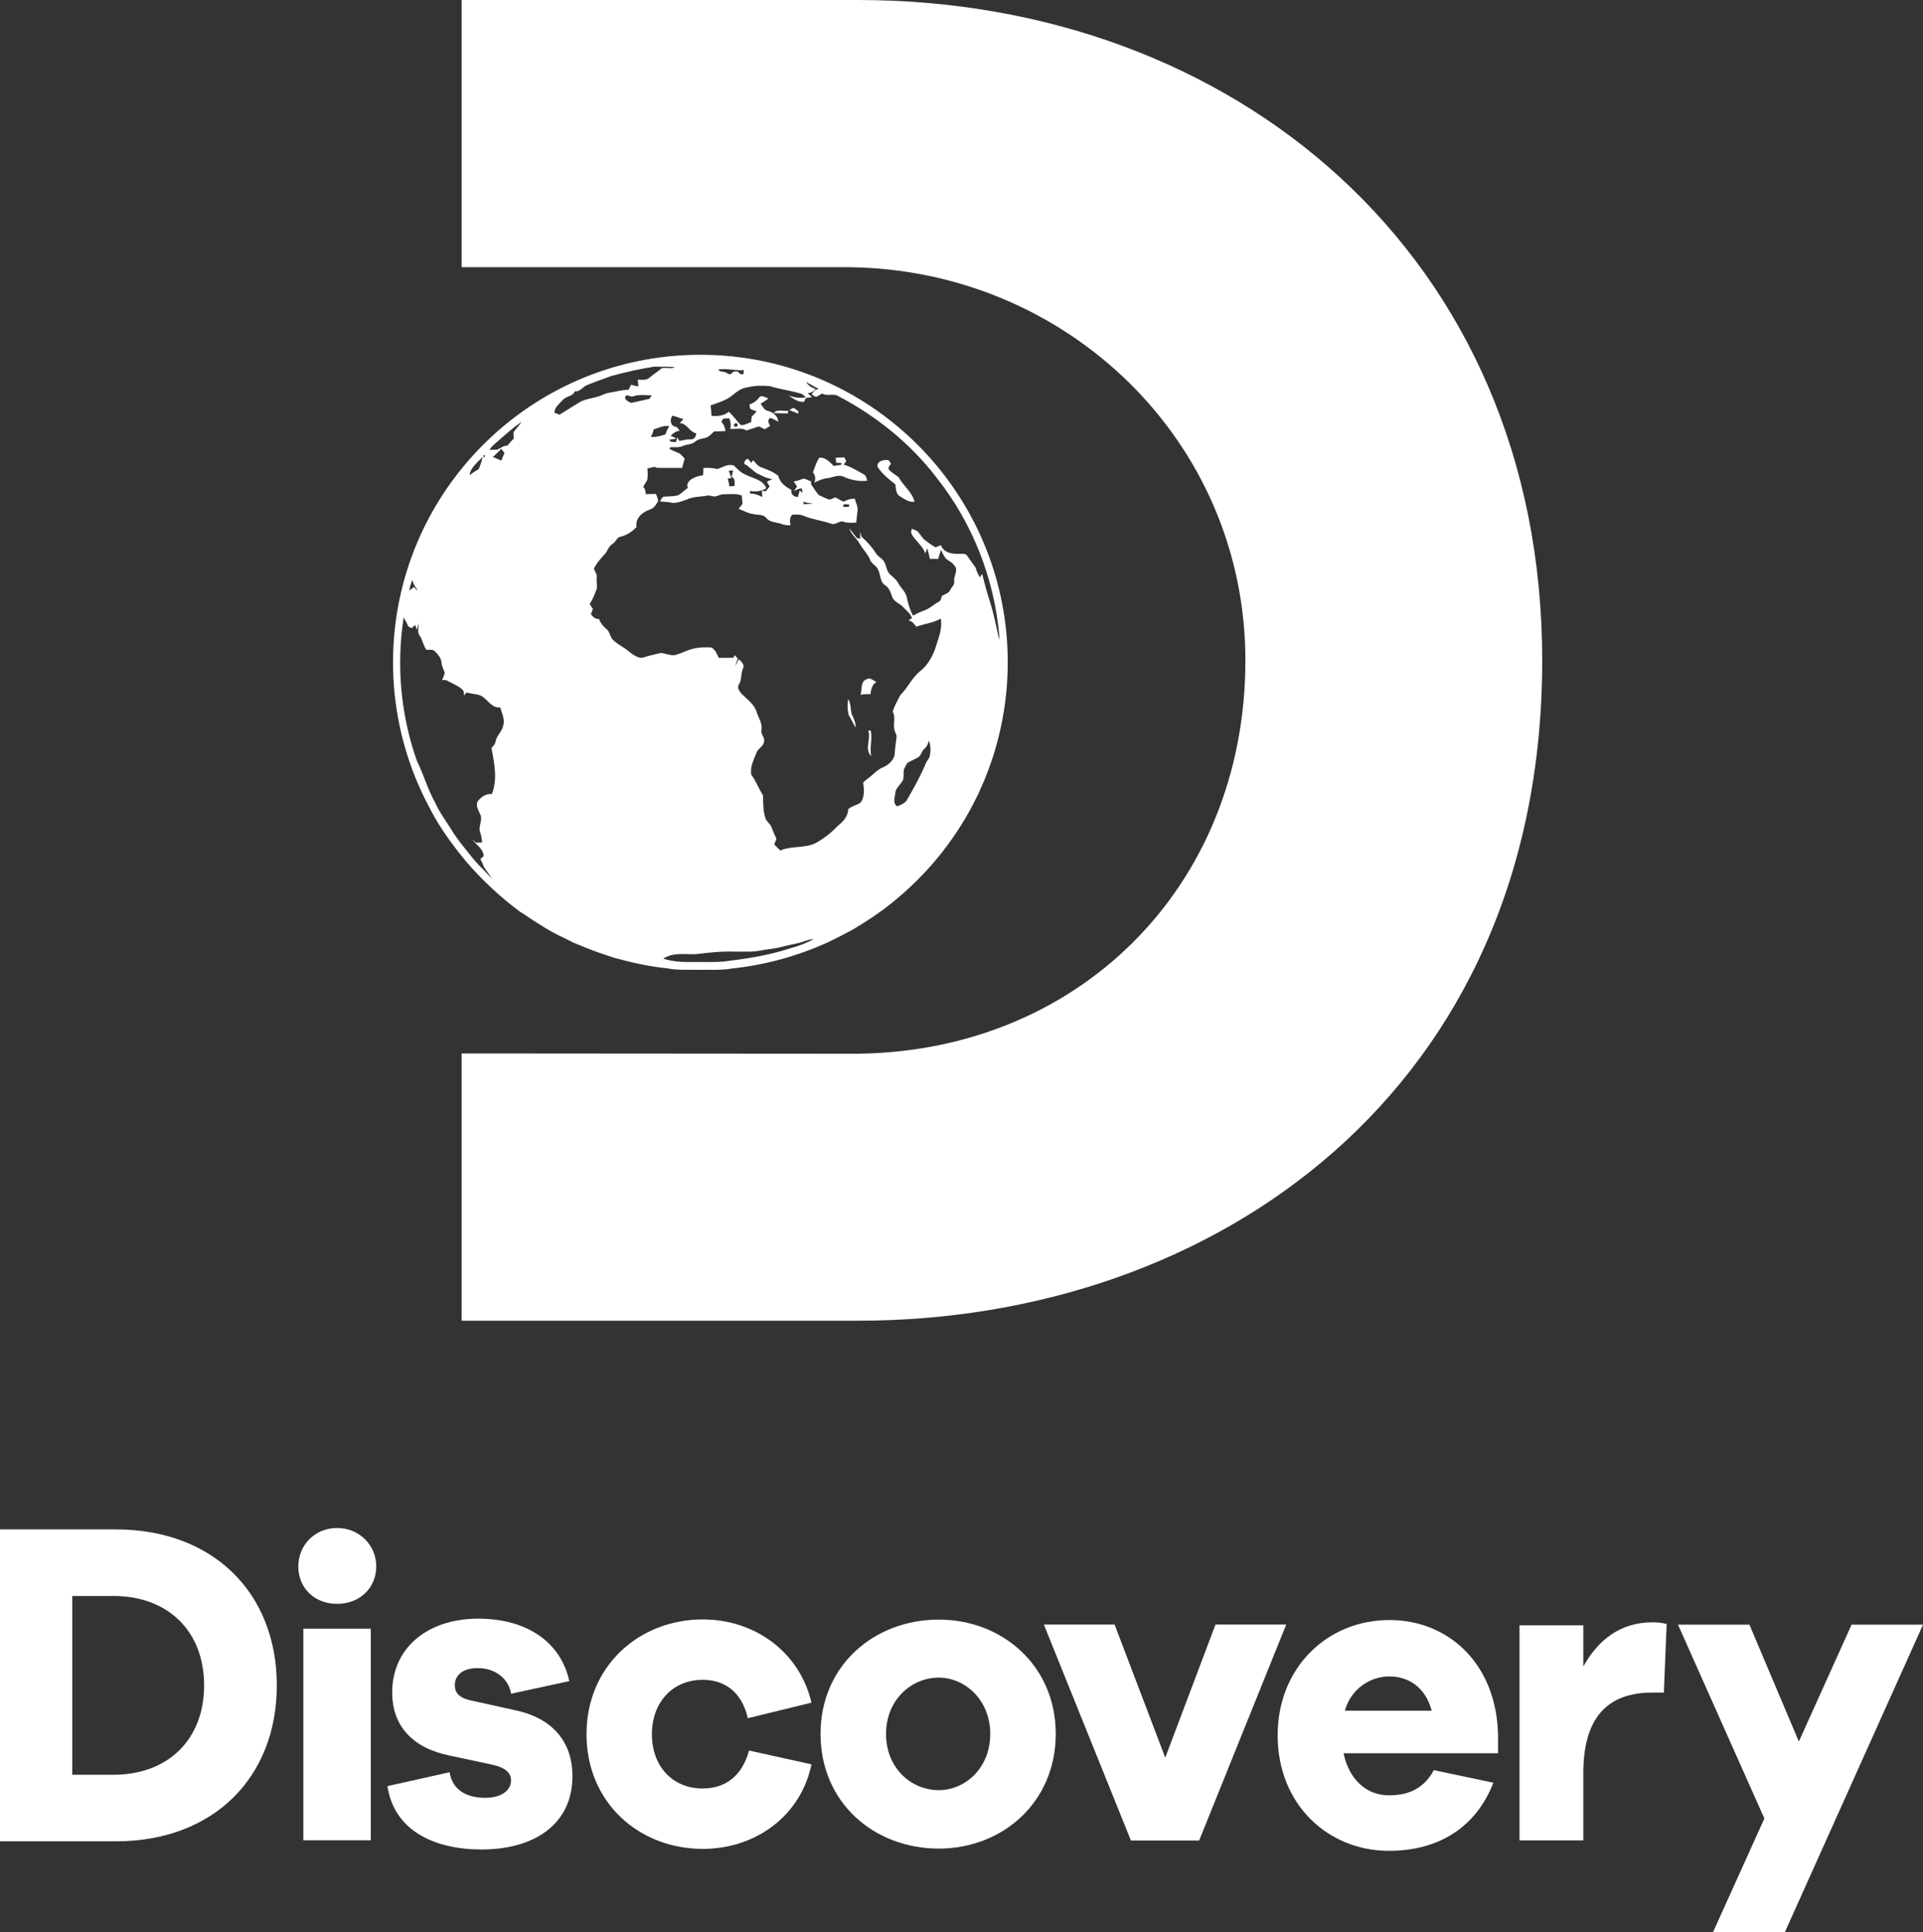 <?xml version="1.0" encoding="UTF-8"?>
<svg id="svg29" width="162.68pt" height="163.46pt" version="1.1" viewBox="0 0 162.68 163.46" xmlns="http://www.w3.org/2000/svg" xmlns:cc="http://creativecommons.org/ns#" xmlns:dc="http://purl.org/dc/elements/1.1/" xmlns:rdf="http://www.w3.org/1999/02/22-rdf-syntax-ns#">
 <rect x="0" y="0" width="162.68" height="163.46" fill="#333333" stroke="none"/>
 <g id="g1233" transform="translate(-134.38 -45.123)" fill="#fff">
  <g id="g861-9" transform="matrix(.11 0 0 .11 167.63 45.123)" fill="#fff">
   <path id="path900-8" d="m235.58 272.88c-0.192 3.8e-4 -0.383 8e-3 -0.574 9e-3 -7.316 0.041-14.553 0.415-21.697 1.107-1.075 0.058-2.146 0.157-3.211 0.333-118.17 13.08-210.1 113.36-210.1 235.09 0 0.147 3e-3 0.294 3e-3 0.441 3.6e-4 0.439 6e-3 0.878 0.009 1.317 0.004 0.579 0.009 1.157 0.018 1.734 0.01 0.693 0.022 1.386 0.038 2.079 0.01 0.438 0.023 0.875 0.035 1.312 0.019 0.664 0.038 1.327 0.063 1.991 0.027 0.731 0.06 1.46 0.094 2.188 0.014 0.302 0.023 0.604 0.038 0.905 0.002 0.038 0.004 0.076 6e-3 0.114 0.014 0.285 0.033 0.568 0.048 0.853 0.094 1.755 0.205 3.509 0.338 5.262 0.067 0.884 0.141 1.768 0.218 2.651 0.011 0.123 0.02 0.246 0.031 0.369 0.04 0.45 0.086 0.9 0.129 1.351 0.063 0.669 0.126 1.338 0.195 2.005 0.011 0.105 0.023 0.209 0.034 0.313 0.101 0.966 0.208 1.931 0.321 2.893 0.002 0.014 3e-3 0.027 0.004 0.041 0.37 3.157 0.811 6.292 1.304 9.41 4.144 26.219 12.594 51.002 24.602 73.608 6.257 12.576 14.241 24.161 22.891 35.19 1.846 2.354 3.712 4.692 5.609 6.999 12.3 14.37 26.23 27.31 41.36 38.65 1.765 1.103 3.515 2.234 5.262 3.371 3.724 2.562 7.517 5.029 11.391 7.378 4.463 2.813 9.003 5.497 13.758 7.811 0.277 0.111 0.551 0.229 0.826 0.344 2.4 1.232 4.832 2.414 7.279 3.565 0.846 0.454 1.69 0.914 2.534 1.371 1.611 0.664 3.232 1.306 4.85 1.956 6.516 2.797 13.186 5.303 19.988 7.515 2.148 0.745 4.301 1.475 6.463 2.18 13.51 3.77 27.239 6.82 41.219 8.2 6.878 1.464 13.899 1.077 20.886 1.122 1.506 0.029 3.015 0.046 4.528 0.046 1.642 0 3.279-0.021 4.913-0.054 6.401 0.086 12.809 0.207 19.124-0.955 25.82-2.66 51.161-9.7 74.741-20.49 0.552-0.301 1.112-0.588 1.668-0.88 3.659-1.722 7.266-3.534 10.819-5.435 0.012-7e-3 0.024-0.013 0.037-0.019 3.456-1.748 6.861-3.588 10.094-5.725 5.448-3.27 10.757-6.748 15.908-10.434 3.129-2.139 6.192-4.371 9.102-6.807 0.983-0.796 1.96-1.599 2.934-2.407 8.494-6.938 16.492-14.459 23.944-22.496 0.122-0.132 0.246-0.262 0.368-0.394 9.751-10.564 18.553-22.015 26.268-34.226 2.722-4.263 5.299-8.618 7.693-13.072 1.618-2.966 3.165-5.976 4.658-9.018 1.022-1.749 1.829-3.597 2.597-5.464 1.065-2.318 2.099-4.652 3.091-7.009 0.152-0.288 0.295-0.581 0.457-0.864 0.111-0.382 0.238-0.759 0.36-1.137 6.621-16.16 11.505-33.215 14.421-50.934 0.037-0.226 0.076-0.452 0.113-0.678 0.495-3.062 0.942-6.139 1.318-9.239 7e-3 -0.06 0.015-0.119 0.022-0.179 0.185-1.537 0.358-3.078 0.514-4.625 0.016-0.157 0.03-0.315 0.046-0.472 0.121-1.229 0.232-2.461 0.334-3.696 0.035-0.417 0.07-0.834 0.103-1.251 0.099-1.269 0.188-2.541 0.267-3.816 0.031-0.499 0.057-0.998 0.085-1.497 0.052-0.953 0.099-1.908 0.141-2.864 0.025-0.592 0.051-1.183 0.072-1.775 0.04-1.115 0.07-2.232 0.095-3.35 0.011-0.476 0.02-0.951 0.028-1.427 0.02-1.281 0.034-2.563 0.034-3.85v-0.208c-2.3e-4 -0.171 0-0.342 0-0.513-0.363-121.69-92.579-221.77-210.91-234.46-0.594-0.073-1.188-0.152-1.783-0.221-0.271-0.02-0.542-0.028-0.813-0.042-7.524-0.723-15.15-1.097-22.863-1.097-0.159 0-0.317 2e-3 -0.476 3e-3 -0.103 5e-5 -0.207-3e-3 -0.31-3e-3zm-34.387 9.1c5.21 0.25 10.48-0.27 15.65 0.51-3.21 1.35-6.71 0.04-10 0.65-3.16 2.55-6.589 4.739-9.649 7.409-2.45 2.28-5.99 1.35-9.01 1.51 0.23 1.66 0.44 3.32 0.58 5-1.98-0.01-3.861-0.559-5.691-1.169-0.62 1.3-1.259 2.58-1.879 3.87-4.99 0.06-9.789 1.549-14.689 2.279-2.83 0.34-5.351 1.72-7.98 2.71-4.63 1.48-9.58 2.01-14.03 4.019-5.47 3.36-10.959 6.71-16.359 10.16-1.3-0.52-2.63-0.98-3.93-1.44-0.23-4.25 3.799-6.809 6.259-9.729 2.47-3.26 7.99-2.66 9.35-6.85 3.87 0.73 5.94-3.28 9.12-4.61 6.3-2.58 12.72-4.83 19.11-7.16 10.92-2.93 21.969-5.48 33.149-7.16zm52.601 1.929c5.316-0.104 10.584 1.272 15.93 0.76-0.08 1.07-0.151 2.15-0.211 3.23-0.87-0.09-1.73-0.16-2.58-0.22-1.31-2.33-4.67-2.82-6.4-0.68-1.49 2.09-3.441-0.16-5.161-0.68-1.73-0.8-4.279-0.041-5.269-2.061 1.234-0.223 2.463-0.326 3.69-0.35zm63.8 9.831c3.29 1.74 6.42 3.77 9.79 5.36-2.46 0.54-4.37 2.01-5.37 4.34 1.03 0.67 2.101 1.3 3.211 1.89 1.69-0.75 3.229-1.779 4.849-2.689 3.88 2.52 8.741-0.461 12.561 2.159 29.13 15.29 55.41 36.43 75.42 62.64 27.55 34.68 44.379 77.691 48.199 121.78-0.01 1.01-0.029 2.039-0.04 3.069-2.26-10.06-4.141-20.22-7.351-30.04-2.17-6.9-4.1-13.86-5.82-20.88-0.44 0.68-1.329 2.041-1.77 2.731-1.32-2.35-2.55-4.741-3.18-7.361-2.11-3.01-4.3-5.96-6.36-9-1.38-2.5-4.401-1.61-6.71-1.74-5.26 0.25-11.699-1.03-13.629-6.63-1.44 0.49-2.85 1.021-4.23 1.601-2.67-1.48-5.12-3.301-7.56-5.111-2.79-1.91-4.12-5.199-6.54-7.469-1.34-0.68-2.749-1.18-4.119-1.74-0.2 1.29-0.89 2.69-0.18 3.97 2.78 5.55 8.65 8.9 10.5 15.04 0.5-1.31 1.029-2.599 1.589-3.889 0.77 2.66 1.44 5.35 1.98 8.08 2.12 0.03 4.26 0.03 6.41 0.05 0.69-2.35 1.43-4.69 2.12-7.04 1.57 3.02 2.7 6.67 5.95 8.35 2.37 1.21 4.269 3.18 5.569 5.5 0.83 3.64-1.71 6.84-1.37 10.4 0.59 2.68-2 4.409-3 6.639-1.13 2.68-4.22 3.311-6.52 4.651-0.3 1.7-0.67 3.639-2.36 4.519-3.75 1.85-6.68 5.061-10.67 6.451-3.14 1.08-6.119 2.55-9.029 4.14-2.42-4.05-3.511-8.74-4.661-13.26-0.62-4.86-4.8-7.961-6.98-12.081-1.45-2.81-4.23-4.449-6.35-6.669-2.83-2.76-2.33-7.22-4.77-10.21-1.71-2.31-4.61-3.461-5.99-6.031-2.91-4.63-6.68-8.66-10.73-12.3-0.51-1.25-0.85-2.559-1.23-3.829 0.05 1.67 0.09 3.35 0.12 5.03-0.61-0.05-1.839-0.14-2.449-0.19-2.14-2.42-3.951-5.11-5.991-7.61 1.4 4.85 5.821 7.749 8.101 12.079 2.36 4.15 5.96 7.52 7.83 11.96 1.01 3.46 5.18 4.551 6.29 7.991 1.97 3.8 1.23 9.109 5.21 11.689 3.12 1.91 4.301 5.37 5.391 8.65 1.27 4.14 5.989 5.32 8.689 8.31 2.36 2.62 5.65 4.81 6.65 8.37-0.86 0.68-1.76 1.29-2.65 1.9 2.93 0.18 4.259 2.86 6.149 4.71 6.12-2.32 12.981-2.869 18.661-6.239 1.51 8.46-2.32 16.329-4.63 24.239-2.5 6.25-6.061 12.34-11.521 16.44-6.12 5.1-9.299 12.631-14.909 18.161-2.07 4.18-4.701 8.26-5.851 12.79 2.24 4.1 0.491 8.63 1.081 13.03 0.19 2.11 1.709 3.85 1.869 5.96-0.47 4-1 8.009-1.4 12.019 0.23 5.44-4.359 9.84-9.069 11.77-4.53 1.79-7.56 5.74-11.44 8.48-1.37 1.1-2.999 2.04-3.839 3.64 0.89 4.9 1.179 10.351-1.69 14.701-2.85 2.55-7.19 2.7-9.82 5.519-0.03 5.44-4.019 9.579-8.049 12.719-4.87 5.3-10.64 9.691-16.91 13.191-8.49 4.27-18.551 1.899-27.141 5.729-1.64-1.54-3.269-3.07-4.759-4.73 0.57-1.41 1.22-2.789 1.72-4.229-1.12-2.8-2.65-5.42-3.52-8.31-0.84-3.05-4.02-4.64-4.96-7.63-1.77-5.63-1.8-11.62-1.8-17.44-3.33-5.12-5.381-10.95-9.021-15.87-1.29-5.78 1.83-11.349 3.8-16.639 1.12-3.58 5.491-5.059 5.991-8.919 0.78-3.23-2.78-5.661-2.07-8.931 1.04-4.86-2.131-9.09-3.571-13.51-1.74-6.3-7.459-9.989-11.779-14.439-1.56-1.95-3.66-4.68-1.91-7.16 2.32-3.65 1.319-8.16 3.069-12.05 1.5-3.11-1.119-5.421-3.239-7.251-0.94 1.78-1.69 3.65-2.71 5.38 0.5-2.03 1.269-3.98 1.969-5.95-0.84-0.85-1.649-1.7-2.429-2.58-0.22 0.51-0.681 1.53-0.911 2.041-3.77-0.01-7.54 0.01-11.31 0.06-1.29-2.96-2.61-6.18-5.47-7.96-6.29-0.45-12.819-0.031-18.719 2.339-3.45 1.25-6.751 3.06-10.411 3.62-3.35-0.05-6.52-1.34-9.81-1.8-4.8 1.04-9.579 2.24-14.269 3.71-4.01 0.33-7.361-2.559-10.381-4.809-4.15-3.63-9.58-5.681-13.15-9.971-1.47-2.49-1.929-5.669-4.359-7.509-2.45-2.02-4.399-4.561-5.519-7.531-2.79 0.26-4.62-1.64-6.24-3.62 0.47-1.38 1-2.75 1.56-4.09-0.83-1.28-1.681-2.54-2.521-3.8 2.56-3.7 4.08-7.961 5.61-12.161 0.18-2.87-0.47-5.72-0.18-8.59 0.36-2.4-1.51-4.31-2.12-6.51 2.29-4.56 5.83-8.381 9.24-12.141 1.45-2.5 2.58-5.35 5.19-6.92 2.54-1.35 3.031-5.06 6.141-5.48 4.79-1.09 8.849-3.98 12.239-7.43-1.4-6.52 4.611-11.65 10.261-13.44 3.08-0.97 4.93-3.869 6.28-6.609-0.12-1.89-1.071-3.59-1.601-5.36-2.64-0.02-5.259 0.069-7.879 0.139-0.2-2.03-0.29-4.2-2.01-5.58 1-1.79 2.139-3.51 3.149-5.3 0.48-2.94 0.36-5.961 0.11-8.921 1.81-0.3 3.611-0.71 5.391-1.21l2 0.76c6.43 0.17 12.871 0.011 19.311 0.091 0.62-2.42 1.32-4.81 1.96-7.22-1.23-1.28-2.381-2.651-3.741-3.791-2.57-1.36-5.469-2.059-7.879-3.719 0.05-0.26 0.14-0.78 0.19-1.04 3.26-0.53 6.73 0.439 9.81-1.061 3.17-1.37 7.01-1.07 9.74-3.4 2.44-2.28 5.949-2.179 8.959-3.199 2.11-1.19 3.81-2.97 5.55-4.63 2.86-0.07 5.741-0.169 8.621-0.259-0.04-2.71-1.14-5.211-3.07-7.081 0.36-0.63 1.08-1.879 1.44-2.509 1.56-0.08 3.129-0.171 4.71-0.261 1.02 2.6 1.501 5.381 0.681 8.111 4.15 0.4 8.79-1.19 12.53 1.22 3.08-0.97 6.159-2.011 9.249-2.991 1.8-0.1 3.09 1.91 4.96 1.92 1.36-0.71 2.621-1.61 3.951-2.42-0.99-1.79-2.37-4.699-0.011-6.029 2.34 0.2 4.19 1.89 6.34 2.71-0.27-4.21-4.13-7.331-8.03-8.241-2.91-0.45-3.92-3.469-5.61-5.439 2.07-1.28 4.08-2.66 6.06-4.09-2.1-0.73-4.169-2.14-6.479-1.61-2.01 2.94-4.72 5.11-8.15 6.17 0.3 1.12 0.11 2.47 0.86 3.45 1.47 0.85 3.101 1.349 4.701 1.979-1.29 1.35-2.661 2.641-3.851 4.071-0.22 1.38-0.3 2.779-0.41 4.179-2.61 0.76-5.069 2.441-7.859 2.221-3.31-3.25-5.801-7.24-9.331-10.27-3.7 3.13-8.639 3.63-13.279 3.12-0.14-2.69-0.411-5.37-0.671-8.04 5.26-1.85 10.691-3.47 15.371-6.62 3.92-3.21 8.11-6.87 13.39-7.31 5.49-1.34 11.21-1.371 16.8-0.831 7.76 2.39 15.859 3.35 23.629 5.71 1.77 0.25 2.68 1.91 4.05 2.9-4.56 0.89-9.091 0.03-13.421-1.4 3.76 2.13 7.291 5.47 11.971 4.79 0.52-0.98 1.04-1.97 1.57-2.95 1.5-0.17 3.02-0.349 4.54-0.549-1.05-1.13-2.23-2.08-3.28-3.18 2.5-0.04 4.509-1.22 6.149-3.07-3.06-1.04-5.759-2.71-7.419-5.53zm-125.89 10.096c2.397-6e-3 4.814 0.195 7.179 0.255-0.42 0.68-1.279 2.04-1.699 2.71-4.72 0.91-9.371 2.149-14.051 3.089-2.05-0.99-4.779-1.9-4.699-4.66 1.52-2.78 4.029 0.62 6.21-0.41 2.285-0.765 4.663-0.978 7.061-0.984zm23.219 15.875c2.85 0.7 5.561 1.879 8.411 2.629-0.93 1.07-1.921 2.07-2.871 3.11 5.5 0.12 7.441 6.65 12.621 7.86 0.15 2.39-1.601 4.89-4.181 4.66-3-0.1-5.91 0.571-8.82 1.181-0.44-0.94-0.87-1.881-1.31-2.801-0.42 1.23-0.84 2.46-1.26 3.7-0.92-0.06-2.78-0.17-3.711-0.23-0.5-0.56-1.02-1.089-1.56-1.589 1.87-0.25 3.75-0.451 5.64-0.781-1.35-1.03-2.861-1.75-4.46-2.19 1.99-1.93 4.08-3.819 7.05-3.879-1.01-1.22-1.69-2.921-3.4-3.211-3.89-0.62-4.41-5.819-2.15-8.46zm-115.92 4.61c-1.97 2.83-4.36 5.32-6.34 8.13-0.03 1.59 0.12 3.17 0.22 4.769-1.73 1.83-3.401 3.721-5.051 5.621-2.97-0.23-5.18 1.97-7.74 3.04-2 0.16-3.999 0.07-5.979 0.01 1.06-1.4 2.18-2.76 3.51-3.91 6.94-6.1 13.781-12.36 21.381-17.66zm164.92 1.21c1.331 0.076 1.647 2.433 0.011 2.66-1.83 0.7-2.5-2.27-0.64-2.54 0.229-0.095 0.44-0.131 0.63-0.12zm-53.824 2.096c0.77-0.015 1.556 0.056 2.364 0.243-1.25 1.94-2.319 3.981-2.909 6.221-3.64 1.23-7.391 2.3-11.27 1.96 0.97-1.85 1.799-3.761 2.219-5.821 3.226-0.853 6.26-2.538 9.596-2.603zm-126.85 17.534c0.78 1.13 1.599 2.24 2.449 3.34-0.88 1.89-1.659 3.82-2.459 5.75-2.16-0.93-4.321-1.851-6.481-2.731 2.22-2.06 4.511-4.059 6.491-6.359zm-12.99 4.913c1.408-0.258-0.638 3.475-0.831 0.387 0.357-0.231 0.629-0.35 0.831-0.387zm-1.31 1.317c-0.83 3.26-1.66 6.58-3.19 9.58-2.46 1.32-4.791 2.84-6.951 4.6 0.81-6.15 6.251-9.9 10.141-14.18zm-54.081 94.56c0.54 3.26 2.46 5.859 4.38 8.439-1.26-0.75-2.239-1.819-3.149-2.919-1.23 0.9-2.43 1.821-3.64 2.731 0.44-2.85 1.38-5.57 2.41-8.25zm-6.65 28.749c0.93 2.42 2.62 4.46 3.34 6.99 0.9 0.48 1.801 0.98 2.701 1.49 0.93-0.85 1.87-1.7 2.82-2.53 0.33 1.23 0.71 2.46 1.14 3.68 0.52-1.69 1.049-3.369 1.589-5.039-0.06 3.16-1.32 6.679 0.58 9.549 2.46 3.35 2.781 7.7 5.341 11.02 2.24 0.09 4.98-0.75 6.64 1.28 2.21 2.29 4.599 4.891 4.869 8.221 0.16 2.85 1.55 5.359 2.48 8-0.32 2.01-1.21 3.861-1.97 5.731 1.39 0.04 2.971-0.361 4.191 0.579 3.73 2.26 8.099 3.51 11.279 6.65 1.51 1.07 1.161 3.101 1.411 4.711 0.84-1.01 1.45-2.9 3.12-2.15 4.01 1.32 8.839 0.579 12.089 3.719 3.85 3.04 6.9 8.161 12.57 7.481 1.31 4.54 3.811 9.21 2.351 14.03-0.85 4.54-5.051 7.509-5.871 12.059-0.35 2.09-1.8 3.651-3.16 5.181 2.17 11.58 4.731 23.99 0.311 35.36-4.21-0.45-7.951 2.01-10.531 5.12-2.49 3.43 0.19 7.34 1.57 10.61 2.18 4.48-1.91 9.35 0 13.9 0.86 2.45 1.15 5.05 1.46 7.62-1.6 0.06-3.2 0.12-4.79 0.19-0.89-0.92-1.8-1.81-2.77-2.6 2.87 4.31 8.549 7.25 8.739 12.94-0.88 0.77-1.76 1.54-2.64 2.3 1.25 1.97 2.16 4.119 2.96 6.319 2.18 2.86 4.179 5.861 6.079 8.921-4.22-4.99-9.12-9.34-13.43-14.25-5.44-6.86-11.16-13.521-16.05-20.801-4.71-7.96-10.509-15.29-14.329-23.76-5.68-10.16-8.77-21.469-13.9-31.879-12.52-35.26-16.021-73.691-10.191-110.64zm404.01 94.891c1 3.55 1.54 7.229 0.69 10.879 0.04 2.69-2.389 4.319-3.179 6.729-4.01 9.57-9.051 18.67-14.241 27.63-1.5 3.03-4.86 4.04-7.66 5.43-4.09-2.68-1.589-7.639-1.409-11.509 1.07-3.47 4.34-5.74 5.87-9.01 0.65-2.67 0.05-5.48 0.69-8.15 0.72-1.66 1.629-3.25 2.569-4.8 2.69-1.61 5.681-2.679 8.351-4.339 2.35-1.47 2.489-4.721 4.629-6.431 2.06-1.58 2.88-4.069 3.69-6.429zm-88.699 152.66c-7.99 4.76-17.21 6.811-26.01 9.54-12.58 3.43-25.471 5.64-38.411 7.16-9.6 1.57-19.359 0.809-29.039 0.959-7.49 0.19-15.09-0.249-22.26-2.549 7.47-5.08 16.849-3.1 25.289-3.48 9.93-1.27 19.93-2.26 29.96-1.92 6.33-0.18 12.74 0.479 19-0.77 5.81-1.17 11.789-1.409 17.499-3.059 5.6-1.54 11.431-2.221 16.931-4.191 2.27-0.82 4.61-1.44 7.04-1.69z" color="#000000" color-rendering="auto" dominant-baseline="auto" image-rendering="auto" shape-rendering="auto" solid-color="#000000" style="font-feature-settings:normal;font-variant-alternates:normal;font-variant-caps:normal;font-variant-ligatures:normal;font-variant-numeric:normal;font-variant-position:normal;isolation:auto;mix-blend-mode:normal;paint-order:stroke fill markers;shape-padding:0;text-decoration-color:#000000;text-decoration-line:none;text-decoration-style:solid;text-indent:0;text-orientation:mixed;text-transform:none;white-space:normal"/>
   <g id="g926-8" transform="translate(-648.93 -34.59)">
    <g id="g911-6" fill="#fff">
     <path id="path45-3" d="m953.6 349.95c1.09-0.58 2.21-1.13 3.33-1.68 1.16 0.82 2.35 1.61 3.56 2.39 0.03 0.53 0.09 1.59 0.12 2.12-2.35-0.93-4.64-1.99-7.01-2.83z"/>
     <path id="path47-9" d="m941.7 352.23c2.59-3.17 7.38-1.14 10.95-1.71l0.04 2.02c-3.67-0.05-7.35 0.02-10.99-0.31z"/>
     <path id="path49-4" d="m976.78 386.61c4.51-0.5 8.17 3.41 11.07 6.42 1.88-0.45 3.81-0.68 5.75-0.87 0.04-0.36 0.11-1.07 0.15-1.43-1.37-0.09-2.74-0.18-4.08-0.26-0.07-0.96-0.2-2.9-0.26-3.87 2.2-0.06 4.42-0.14 6.64-0.2 0.36 0.75 1.07 2.26 1.43 3.01-0.7 0.84-1.38 1.7-2.06 2.54 5.49 1.49 10.3 4.66 15.26 7.35 2.02 0.87 2.41 3.12 2.95 5.03-6.17 0.78-12.34-0.48-17.97-2.99-4.17-2.08-8.48 0.52-12.66 1.07-3.52 0.34-6.76 1.76-9.87 3.33 0.75-2.79 0.74-5.55-1.29-7.82 1.48-3.83 2.54-7.91 4.94-11.31z"/>
     <path id="path51-8" d="m918.97 391.39c0.06-1.95 0.96-3.43 2.92-3.91 0.89 0.97 1.63 2.05 2.47 3.11 0.39-0.51 1.16-1.54 1.55-2.05 1.46 1.69 2.82 3.53 4.67 4.83 4.99 2.1 10.6 3.69 14.7 7.3 1.04 5.27 5.66 8.32 10.01 10.78-0.71 3.24 1.91 5.32 4.93 5.45 0.45-1.72 0.95-3.43 1.49-5.12 0.56 0.5 1.67 1.5 2.23 2-0.22-1.2-0.44-2.4-0.67-3.58-2.22 0.26-4.25 1.12-6.2 2.15 0.86-1.1 1.75-2.19 2.52-3.35-0.64-1.53-1.64-2.84-2.61-4.14 2.11-0.17 4.11-0.85 6.08-1.61 2.53-1.4 4.89 1 7.33 1.57-0.01 0.79 0.01 1.58 0.06 2.38 2.07 2.73 3.67 5.82 6.08 8.3 2.24 1.05 4.55 1.96 6.81 2.99 1.95 1.01 3.72-0.74 5.51-1.32 2.46 0.65 4.43 2.87 6.9 3.17 2.61-1.46 5.37-2.39 8.42-2.04 0.49 3.14 2.66 6.08 1.95 9.34-0.45 2.95-0.58 5.93-0.96 8.88-3.59 0.3-7.25 0.4-10.66-0.91-3.05-0.05-5.75 3.16-8.86 1.7-6.88-2.37-14.21-3.15-20.95-5.96-2.66-1.29-5.66-0.87-8.5-0.95-2.75 2.05-1.89 5.25-1.64 8.18-2.15 0.05-4.34 0.04-6.34-0.83-4.08-1.65-9.19-1-12.2-4.73-2.5-3.05-6.74-2.25-10.16-3.04-4.02-0.46-7.46-2.74-11.23-4.01 1-1.42 2.52-2.54 3.11-4.2-0.25-1.99-0.54-3.97-0.53-5.98-4.57-1.98-9.48-0.86-14.28-1.05-1.81 0.07-3.47 0.96-5.18 1.44-2.32 0.92-4.62-0.78-6.95-0.44-5.35 1.11-11.06 0.61-16.06 3.13-4.14 1.31-8.53 3.43-12.9 2.11-2.5-0.46-5.07-0.36-7.57-0.67 0.83-1.27 1.24-3.04 2.76-3.71 3.56-0.14 7.13-0.27 10.65-0.89 3.02-1.41 5.28-3.99 8-5.87-1.56-3.16 1.19-5.86 3.76-7.3 2.44-1.38 5.21-1.97 7.95-2.41 0.05-1.86 0.14-3.73 0.27-5.58 3.53-0.19 7.09-0.17 10.51 0.84 4.22-1.22 8.2-4.24 12.83-2.8 2.65 2.53 5.11 5.38 8.6 6.82 5.61 3.24 13.81 3.8 16.38 10.7-3.71 2.61-8.19 2.65-12.51 2.19 0.01 0.63 0.03 1.27 0.04 1.91 3.37-0.1 6.46 1.1 9.38 2.69-0.06-1.61-0.15-3.21-0.27-4.81 0.99 0.13 1.98 0.27 2.99 0.41 0.96-1.28 1.95-2.54 2.96-3.79-0.66-1.24-1.76-2.3-1.97-3.72 1.33-0.71 2.77-1.19 4.12-1.92-3.71-0.31-7.01-1.96-10.26-3.62-4.45-1.76-7.1-6.11-11.48-8.06m-11.85 5.25c0.67 1.86 1.28 3.73 2.08 5.55-0.96 0.19-1.92 0.38-2.86 0.58 0.55 1.93 0.99 3.89 1.28 5.89 1.29-0.09 2.58-0.16 3.88-0.23 0.19-2.68 0.72-5.68-2.13-7.11 0.31-1.64 0.67-3.25 1.09-4.85-0.83 0.04-2.5 0.13-3.34 0.17m57.55 23.85c-0.05 0.47-0.15 1.43-0.2 1.91 2.52-0.12 5.06-0.17 7.6-0.35-2.5-0.4-5.02-0.7-7.4-1.56m30.67 1.97c-0.03 0.52-0.09 1.54-0.11 2.05 1.43-0.02 2.88-0.04 4.34-0.05 0.01-0.49 0.03-1.45 0.05-1.94-1.44-0.02-2.87-0.04-4.28-0.06z"/>
     <path id="path53-2" d="m1021.6 393.76c-1.07-4.45 5-5.88 8.39-5.27 0.63 0.9 1.28 1.8 1.94 2.71-0.96 1.42-2.58 2.75-1.64 4.63 2.13 2.54 5.33 3.84 7.65 6.1 3.56 6.53 10.23 11.06 12.02 18.58-4.59 0.66-8.23-2.5-11.94-4.64-2.45-2.1-2.36-5.71-2.73-8.66-5.04-3.96-10.15-8.03-13.69-13.45z"/>
     <path id="path55-8" d="m1013.4 556.94c2.63-1.55 4.94 1.36 7.33 2.13-3.21 1.94-4.38 5.86-4.54 9.41-2.58 0.13-5.27-0.33-7.72 0.69 1.37-4.17-0.36-10.6 4.93-12.23z"/>
     <path id="path57-5" d="m999.1 572.3c1.84 3.45 1.74 7.46 2.39 11.23 1.74 3.3 3.29 6.9 3.26 10.71-2.03-3.07-3.37-6.52-5.37-9.6-0.98-4.01-1.24-8.29-0.28-12.34z"/>
     <path id="path59-7" d="m1014.4 596.54c0.48-0.02 1.43-0.04 1.91-0.06 1.4 6.59-0.99 13.14 0.36 19.71-5.51-5.43 0.1-13.31-2.27-19.65z"/>
    </g>
   </g>
  </g>
 </g>
 <path id="path41" d="m39.054 0h33.55c31.648 0 57.862 21.498 57.862 55.875 0 36.281-27.619 55.866-57.862 55.866h-33.55v-22.612l32.673 0.024c19.277 0.191 33.63-14.025 33.63-33.278 0-18.512-15.086-33.114-33.63-33.269h-32.673z" fill="#fff" stroke-width=".11"/>
 <g id="g1244" fill="#fff">
  <path id="path847-5" d="m162.68 137.46h-6.042l-4.461 9.885-4.18-9.885h-6.042l7.306 16.396-4.338 9.604h6.077z"/>
  <path id="path831" d="m0 129.4v26.388h9.819c8.189 0 13.598-5.356 13.598-13.194s-5.41-13.194-13.598-13.194zm6.114 20.756v-15.124h3.483c4.632 0 7.67 2.993 7.67 7.562 0 4.569-3.038 7.562-7.67 7.562z"/>
  <path id="path845" d="m139.78 137.26c-2.766 0-4.622 1.559-5.836 3.733v-3.48h-5.398v18.196h5.398v-5.691c0-4.712 2.058-6.814 5.836-6.814h0.978l0.236-5.8c-0.405-0.109-0.742-0.145-1.214-0.145z"/>
  <path id="path833" d="m28.515 129.28c-1.925 0-3.28 1.498-3.28 3.245 0 1.819 1.355 3.174 3.28 3.174 1.925 0 3.316-1.355 3.316-3.174 0-1.747-1.391-3.245-3.316-3.245zm2.853 26.422v-17.9h-5.705v17.9z"/>
  <path id="path839" d="m79.418 137.03c-5.469 0-10.003 3.882-10.003 9.669 0 5.823 4.534 9.705 10.003 9.705 5.361 0 9.895-3.882 9.895-9.705 0-5.787-4.534-9.669-9.895-9.669zm0 14.43c-2.339 0-4.462-1.868-4.462-4.761 0-2.857 2.123-4.761 4.462-4.761 2.231 0 4.354 1.904 4.354 4.761 0 2.893-2.123 4.761-4.354 4.761z"/>
  <path id="path841" d="m108.81 137.45h-5.984l-4.249 11.26-4.284-11.26h-5.984l7.364 18.27h5.771z"/>
  <path id="path843" d="m126.73 146.83c-0.107-6.02-4.155-9.764-9.198-9.764-5.185 0-9.447 3.964-9.447 9.764 0 5.836 4.262 9.764 9.411 9.764 4.084 0 7.316-1.872 8.843-5.763l-5.043-1.064c-0.959 1.799-2.486 2.129-3.8 2.129-1.918 0-3.374-1.358-3.836-3.56h13.069zm-9.198-4.992c1.634 0 3.054 0.918 3.587 2.9h-7.351c0.533-1.872 2.166-2.9 3.764-2.9z"/>
  <path id="path835" d="m32.775 151.12c0.574 3.781 3.981 5.359 7.962 5.359 4.453 0 7.692-2.129 7.692-6.203 0-2.716-1.484-4.809-4.689-5.543l-3.981-0.881c-1.079-0.257-1.282-0.771-1.282-1.285 0-0.661 0.472-1.432 1.923-1.432 1.653 0 2.665 1.028 2.834 2.166l4.925-1.065c-0.675-3.193-3.475-5.286-7.692-5.286-4.284 0-7.287 2.459-7.287 6.24 0 2.9 1.788 4.735 4.925 5.359l3.441 0.734c1.248 0.257 1.687 0.734 1.687 1.358 0 0.808-0.776 1.468-2.193 1.468-1.451 0-2.766-0.587-3.002-2.166z"/>
  <path id="path837" d="m59.457 151.32c-2.586 0-4.309-1.898-4.309-4.598 0-2.664 1.724-4.598 4.309-4.598 1.831 0 3.304 1.022 3.806 3.248l5.386-1.314c-1.006-4.306-4.812-7.043-9.193-7.043-5.386 0-9.839 3.941-9.839 9.707 0 5.802 4.453 9.707 9.839 9.707 4.489 0 8.295-2.81 9.193-7.153l-5.279-1.168c-0.61 2.226-2.083 3.211-3.914 3.211z"/>
 </g>
</svg>
